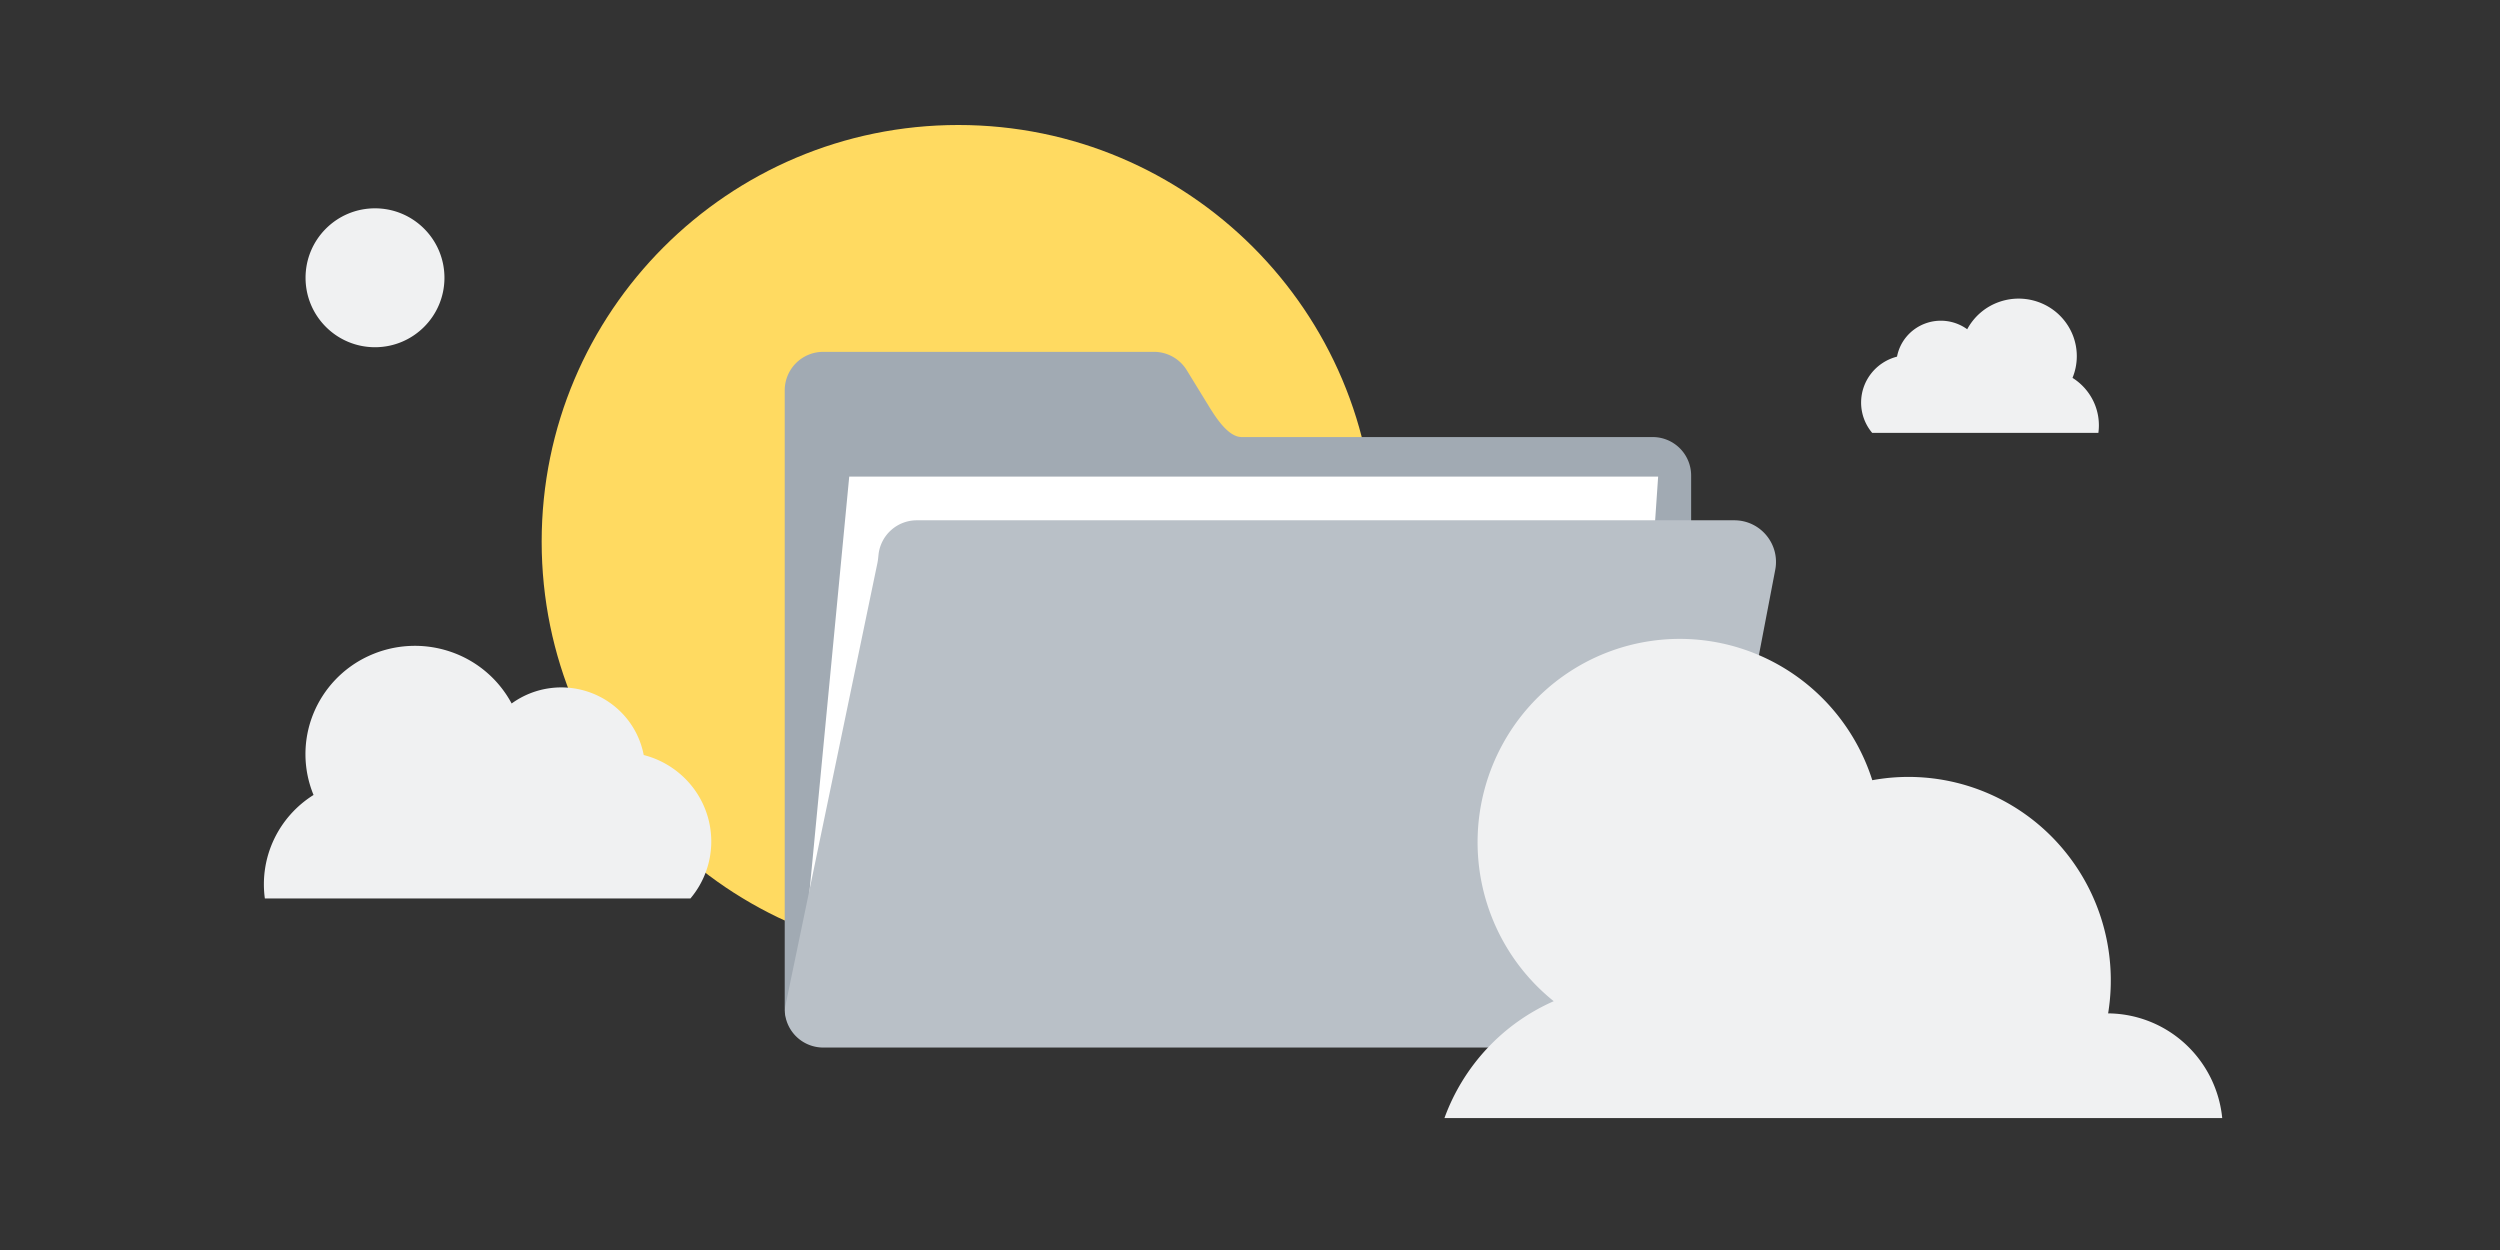 <?xml version="1.0" encoding="UTF-8"?>
<svg xmlns="http://www.w3.org/2000/svg" width="360" height="180" fill="none" class="wd-graphic" focusable="false" role="presentation" viewBox="0 0 360 180">
  <rect x="0" y="0" width="360" height="180" fill="#333333" stroke="none"/>
  <g class="wd-icon-container">
    <path fill="#FFDA61" d="M138 138c33.137 0 60-26.863 60-60s-26.863-60-60-60-60 26.863-60 60 26.863 60 60 60z"></path>
    <path fill="#A1AAB3" d="M170.893 53.31l3.182 5.186c1.007 1.64 2.793 4.44 4.719 4.44h59.191a5.541 5.541 0 0 1 5.539 5.539v76.524a5.54 5.54 0 0 1-5.539 5.539H118.54a5.541 5.541 0 0 1-5.54-5.539V56.206a5.542 5.542 0 0 1 5.54-5.54h47.628a5.542 5.542 0 0 1 4.725 2.643z"></path>
    <path fill="#fff" d="M238.772 68.634H122.289l-7 73.073h118.483l5-73.073z"></path>
    <path fill="#B9C0C7" d="M126.509 79.847a5.544 5.544 0 0 1 5.507-4.924h117.726c3.766 0 6.601 3.429 5.893 7.128l-12.004 62.697c-.071.372-.097.751-.135 1.127a5.543 5.543 0 0 1-5.511 4.972H118.54a5.543 5.543 0 0 1-5.506-4.924c-.045-.408.008-.818.092-1.22l13.224-63.637c.084-.401.114-.812.159-1.22z"></path>
    <path fill="#F0F1F2" d="M268 57.973a6.759 6.759 0 0 0 1.597 4.364h32.569a8.015 8.015 0 0 0-.688-4.502 8.122 8.122 0 0 0-3.037-3.421c.81-1.97.825-4.172.041-6.152a8.328 8.328 0 0 0-4.256-4.484 8.46 8.46 0 0 0-6.208-.347 8.352 8.352 0 0 0-4.739 3.982 6.481 6.481 0 0 0-6.154-.788 6.422 6.422 0 0 0-2.594 1.862 6.324 6.324 0 0 0-1.36 2.87 6.913 6.913 0 0 0-3.728 2.434A6.788 6.788 0 0 0 268 57.973zM102.424 121.172a12.72 12.72 0 0 1-3.004 8.21H38.14a15.076 15.076 0 0 1 1.296-8.471 15.275 15.275 0 0 1 5.714-6.436 15.439 15.439 0 0 1-.077-11.574 15.662 15.662 0 0 1 8.008-8.438 15.915 15.915 0 0 1 11.68-.652 15.715 15.715 0 0 1 8.916 7.492 12.154 12.154 0 0 1 5.597-2.217 12.2 12.2 0 0 1 5.982.735c1.9.741 3.578 1.946 4.88 3.503a11.9 11.9 0 0 1 2.56 5.4 13.005 13.005 0 0 1 7.013 4.58 12.766 12.766 0 0 1 2.715 7.868zM223.736 144.173a29.213 29.213 0 0 0-9.581 6.793A29.392 29.392 0 0 0 208 161h112a16.774 16.774 0 0 0-5.345-10.701 16.592 16.592 0 0 0-11.085-4.372c.757-4.633.395-9.38-1.053-13.843a29.342 29.342 0 0 0-7.271-11.801 29.099 29.099 0 0 0-11.856-7.11 28.968 28.968 0 0 0-13.78-.824 29.306 29.306 0 0 0-6.949-11.58 29.089 29.089 0 0 0-11.384-7.203 28.952 28.952 0 0 0-13.387-1.289 29.009 29.009 0 0 0-12.535 4.9 29.225 29.225 0 0 0-9.008 10.045 29.424 29.424 0 0 0-.906 26.304 29.255 29.255 0 0 0 8.295 10.647zM54 50c5.523 0 10-4.477 10-10s-4.477-10-10-10-10 4.477-10 10 4.477 10 10 10z"></path>
  </g>
</svg>

